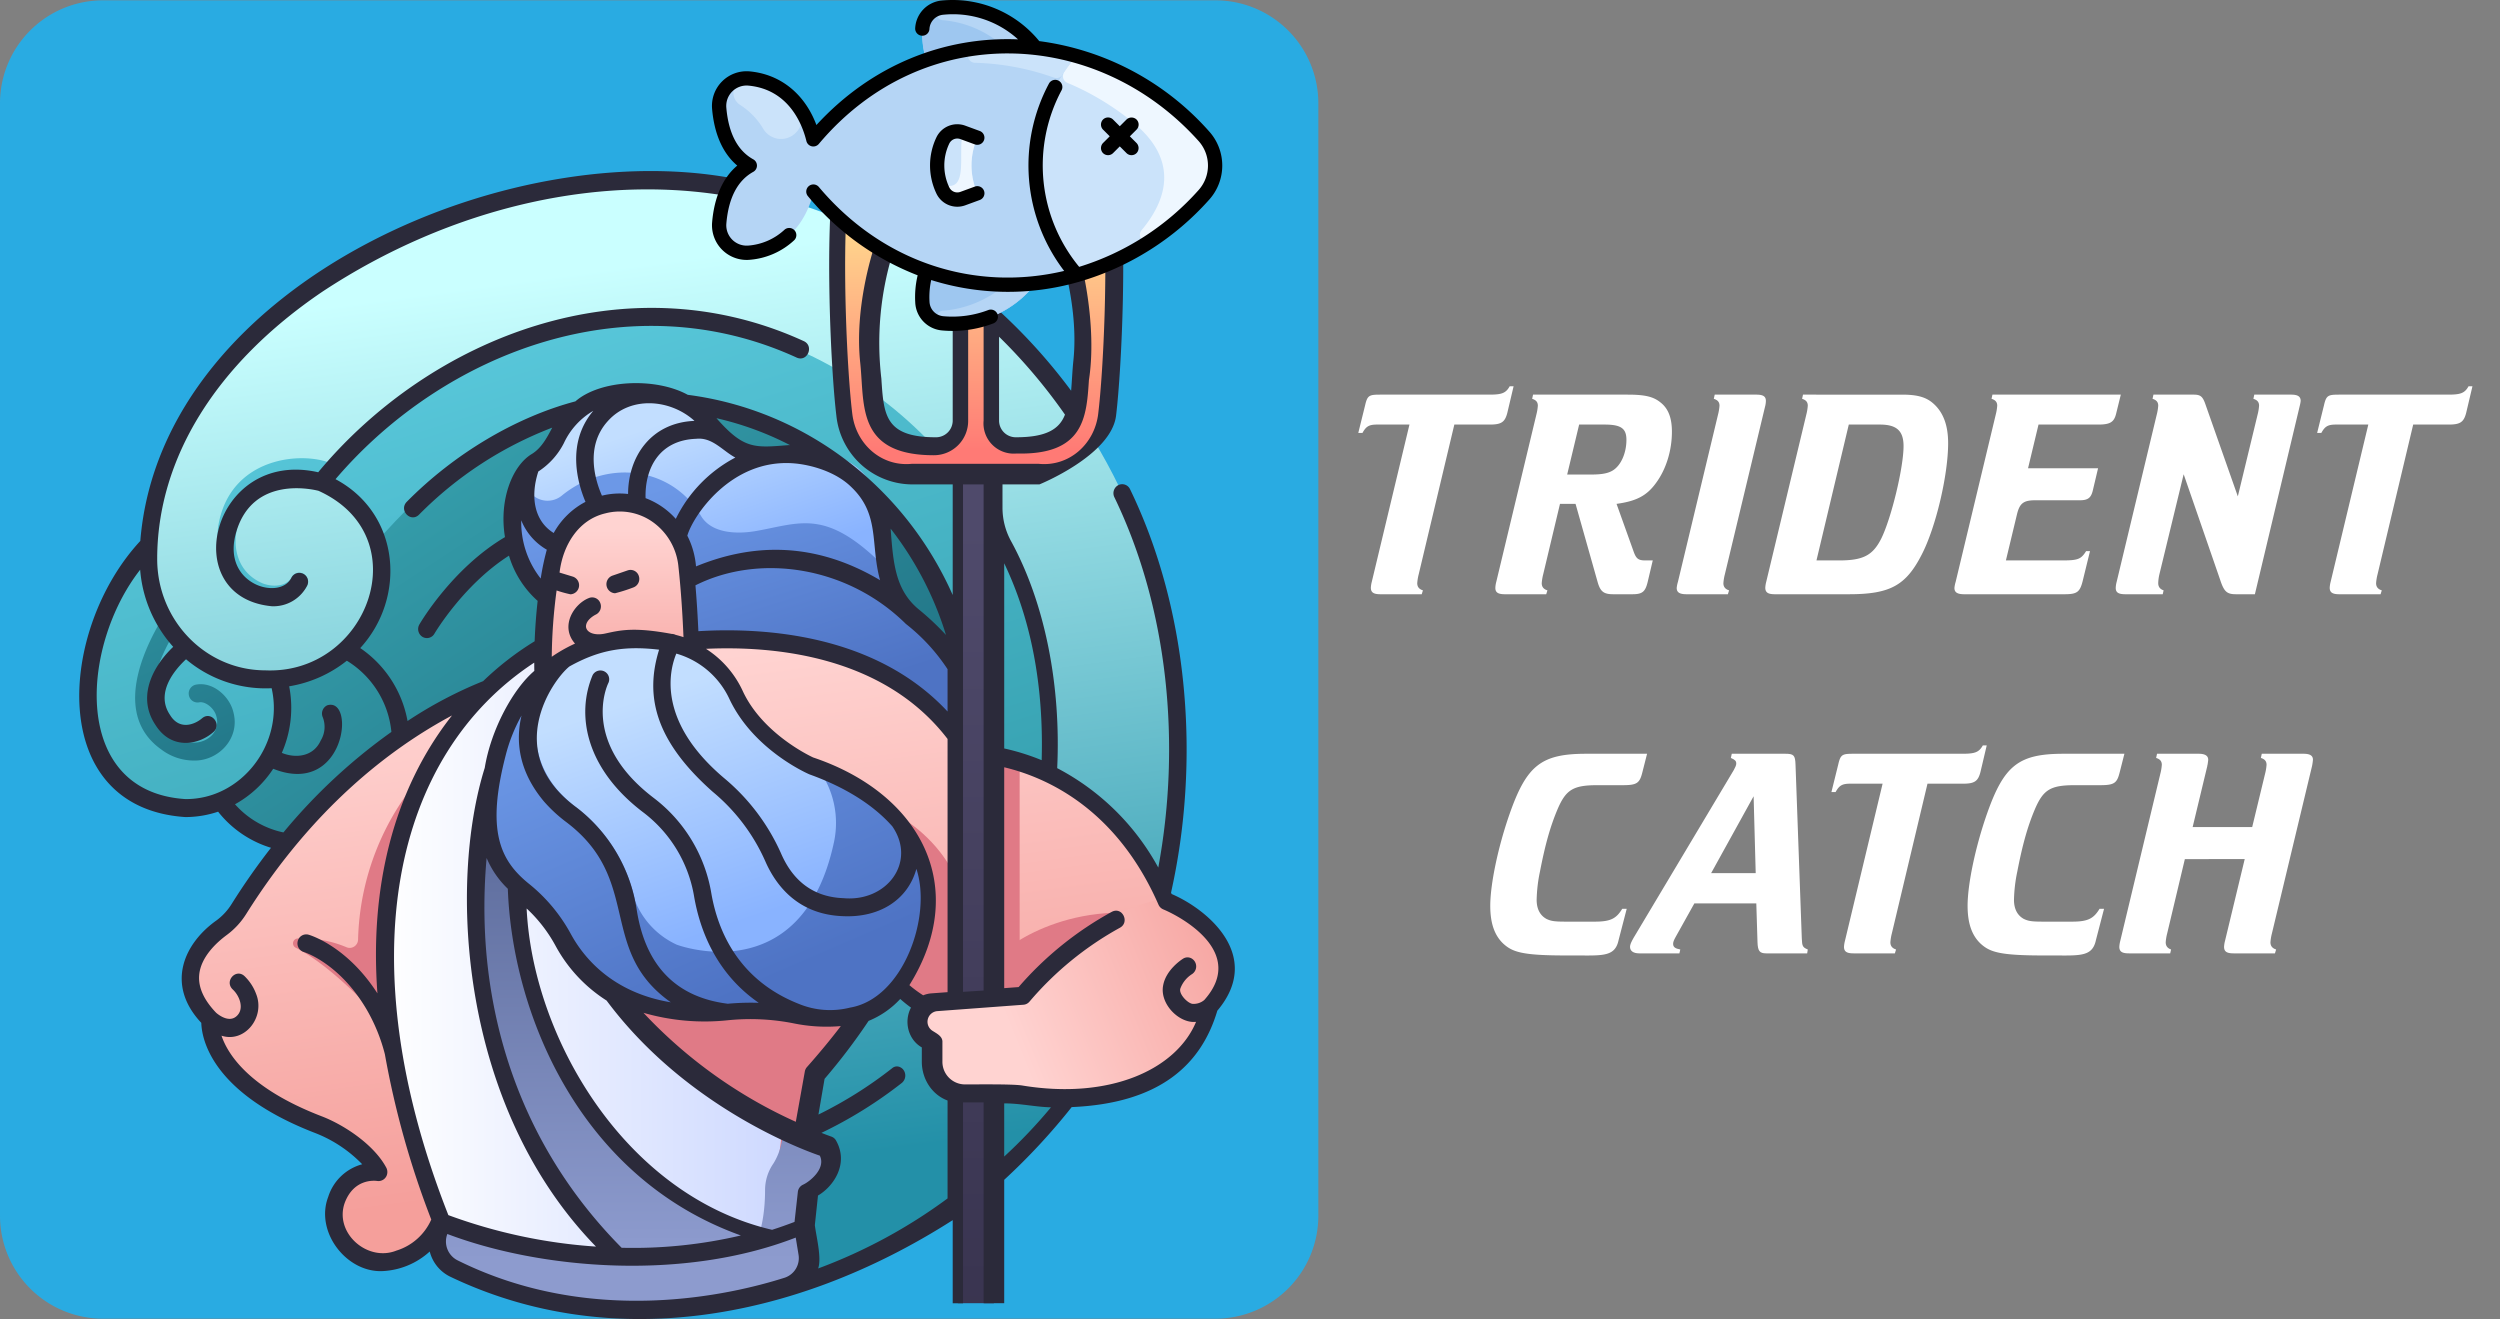 <svg id="Layer_1" data-name="Layer 1" xmlns="http://www.w3.org/2000/svg" xmlns:xlink="http://www.w3.org/1999/xlink" viewBox="0 0 2042.33 1077.561"><rect x="0" y="0" width="2042.33" height="1077.561" fill="#808080" stroke="none"/><defs><linearGradient id="linear-gradient" x1="-37.723" y1="-114.542" x2="322.705" y2="433.007" gradientTransform="translate(420.416 455.534) scale(1.024)" gradientUnits="userSpaceOnUse"><stop offset="0" stop-color="#36a0ad"/><stop offset="1" stop-color="#13566b"/></linearGradient><linearGradient id="linear-gradient-2" x1="-246.456" y1="27.328" x2="113.972" y2="574.878" xlink:href="#linear-gradient"/><linearGradient id="linear-gradient-3" x1="-38.67" y1="-179.849" x2="176.906" y2="493.331" gradientTransform="translate(420.416 455.534) scale(1.024)" gradientUnits="userSpaceOnUse"><stop offset="0" stop-color="#59c8db"/><stop offset="0.996" stop-color="#28919f"/></linearGradient><linearGradient id="linear-gradient-4" x1="-344.019" y1="-68.96" x2="-146.206" y2="355.473" xlink:href="#linear-gradient"/><linearGradient id="linear-gradient-5" x1="79.131" y1="-231.502" x2="176.087" y2="492.44" gradientTransform="translate(420.416 455.534) scale(1.024)" gradientUnits="userSpaceOnUse"><stop offset="0" stop-color="#caffff"/><stop offset="0.996" stop-color="#2390a8"/></linearGradient><linearGradient id="linear-gradient-6" x1="124.107" y1="-109.847" x2="167.004" y2="17.194" gradientTransform="translate(420.416 455.534) scale(1.024)" gradientUnits="userSpaceOnUse"><stop offset="0" stop-color="#c2deff"/><stop offset="1" stop-color="#89b3ff"/></linearGradient><linearGradient id="linear-gradient-7" x1="145.402" y1="-65.548" x2="206.263" y2="124.437" gradientTransform="translate(420.416 455.534) scale(1.024)" gradientUnits="userSpaceOnUse"><stop offset="0" stop-color="#6c98e7"/><stop offset="1" stop-color="#4e73c4"/></linearGradient><linearGradient id="linear-gradient-8" x1="95.988" y1="86.592" x2="150.098" y2="485.655" gradientTransform="translate(420.416 455.534) scale(1.024)" gradientUnits="userSpaceOnUse"><stop offset="0" stop-color="#ffd3d1"/><stop offset="1" stop-color="#f59f9b"/></linearGradient><linearGradient id="linear-gradient-9" x1="367.985" y1="-25.139" x2="367.985" y2="809.793" gradientTransform="translate(420.416 455.534) scale(1.024)" gradientUnits="userSpaceOnUse"><stop offset="0" stop-color="#4f4a6b"/><stop offset="1" stop-color="#322d47"/></linearGradient><linearGradient id="linear-gradient-10" x1="399.578" y1="387.057" x2="595.836" y2="307.895" xlink:href="#linear-gradient-8"/><linearGradient id="linear-gradient-11" x1="366.679" y1="-257.436" x2="366.679" y2="-84.612" gradientTransform="translate(420.416 455.534) scale(1.024)" gradientUnits="userSpaceOnUse"><stop offset="0" stop-color="#ffd48c"/><stop offset="1" stop-color="#ff7a75"/></linearGradient><linearGradient id="linear-gradient-12" x1="-103.521" y1="321.414" x2="213.844" y2="321.414" gradientTransform="translate(420.416 455.534) scale(1.024)" gradientUnits="userSpaceOnUse"><stop offset="0" stop-color="#fff"/><stop offset="1" stop-color="#ced9ff"/></linearGradient><linearGradient id="linear-gradient-13" x1="85.798" y1="249.143" x2="85.798" y2="553.101" gradientTransform="translate(420.416 455.534) scale(1.024)" gradientUnits="userSpaceOnUse"><stop offset="0" stop-color="#6170a0"/><stop offset="1" stop-color="#8d9bce"/></linearGradient><linearGradient id="linear-gradient-14" x1="78.132" y1="-21.556" x2="78.132" y2="123.696" xlink:href="#linear-gradient-8"/><linearGradient id="linear-gradient-15" x1="105.053" y1="110.494" x2="168.177" y2="294.883" xlink:href="#linear-gradient-6"/><linearGradient id="linear-gradient-16" x1="85.983" y1="250.688" x2="85.983" y2="560.559" xlink:href="#linear-gradient-13"/><linearGradient id="linear-gradient-17" x1="-216.084" y1="-121.518" x2="-0.294" y2="552.331" xlink:href="#linear-gradient-3"/><linearGradient id="linear-gradient-18" x1="220.361" y1="250.688" x2="220.361" y2="560.559" xlink:href="#linear-gradient-13"/><linearGradient id="linear-gradient-19" x1="95.891" y1="102.361" x2="198.339" y2="339.274" xlink:href="#linear-gradient-7"/></defs><path d="M84.141.273H992.859A84.141,84.141,0,0,1,1077,84.413V993.132a84.141,84.141,0,0,1-84.141,84.141H84.141A84.141,84.141,0,0,1,0,993.132V84.413A84.141,84.141,0,0,1,84.141.273Z" fill="#29abe2"/><path d="M835.69,585.141c-11.9,396.61-570.918,396.516-582.762,0C264.829,188.531,823.848,188.624,835.69,585.141Z" fill="url(#linear-gradient)"/><path d="M327.282,602.386c-3.308,110.242-158.692,110.216-161.983,0C168.607,492.145,323.989,492.171,327.282,602.386Z" fill="url(#linear-gradient-2)"/><path d="M529.677,235.526c-79.727,0-234.187,58.126-234.187,58.126C122.633,411.294,67.075,490.262,71.862,575.171c2.541,45.118,35.579,81.833,79.469,81.833,54.237,1.117,94.059-58.218,74.632-110.011,101.654-139.668,170.544-215.895,303.711-222.614C890.02,350.32,875.945,862.99,523.861,881.829l98.83,74.368S877.073,897.729,877.073,603.146C877.071,400.116,721.537,235.526,529.677,235.526Z" fill="url(#linear-gradient-3)"/><path d="M158.003,621.311a44.048,44.048,0,0,1-25.967-8.838c-53.818-37.753,8.373-121.906,19.129-133.073,6.217-7.136,16.859,2.488,10.699,9.758-.411.477-41.048,48.291-37.013,84.988,1.124,21.934,28.628,40.85,45.559,28.777a15.822,15.822,0,0,0,6.362-17.648c-1.508-6.509-8.914-12.53-14.106-11.5a7.161,7.161,0,0,1-8.342-5.742q-.01-.053-.019-.105a7.35,7.35,0,0,1,5.679-8.609c13.953-2.752,27.702,9.636,30.69,22.549,5.713,21.382-12.365,40.101-32.67,39.445Z" fill="url(#linear-gradient-4)"/><path d="M526.615,147.184c-171.674,0-405.338,123.137-405.338,309.475.001,54.295,42.745,98.31,95.472,98.311C308.13,558.363,352.86,434.091,262.54,393.964c274.752-327.925,727.355-2.301,559.405,377.777l-162.221-7.266S519.974,957.566,519.342,957.552l123.908,93.247s318.959-73.308,318.959-442.676C962.199,353.551,767.182,147.184,526.615,147.184Z" fill="url(#linear-gradient-5)"/><path d="M455.763,484.449c-22.403-32.431-34.755-65.015-27.076-97.904a40.767,40.767,0,0,1,10.011-9.708,47.51,47.51,0,0,0,15.735-18.472,67.227,67.227,0,0,1,27.291-29.413l23.826-7.868c18.559-2.969,43.871,1.596,56.924,10.177l12.534,9.778c8.123,9.307,18.167,20.045,25.099,23.932,3.595,6.972,9.247,9.941,18.367,6.166,50.072-7.721,105.291-5.342,103.115,72.797a100.476,100.476,0,0,0,1.304,19.41Z" fill="url(#linear-gradient-6)"/><path d="M748.923,506.058C728.115,493.181,722.894,463.342,722.894,463.342c-47.844-48.091-68.265-36.142-105.01-29.585-14.939,2.664-36.482,2.436-45.198-12.276-23.541-39.73-75.816-47.149-113.409-16.864a18.336,18.336,0,0,1-25.858-1.935q-.246-.286-.48-.582a19.68,19.68,0,0,1-3.989-15.872c-1.356,7.184-7.829,13.643-9.406,24.159-13.307,60.503,37.538,83.868,37.54,83.868,85.829,66.982,208.567,108.532,346.875,139.347C808.093,565.703,777.16,523.532,748.923,506.058Z" fill="url(#linear-gradient-7)"/><path d="M788.231,615.364C689.044,469.768,505.552,535.106,444.795,546.62c0,0-144.922,22.258-254.041,195.823a56.052,56.052,0,0,1-14.146,15.377c-15.115,11.117-43.823,39.269-9.476,74.88,0,0-6.007,49.755,88.69,86.149,17.634,6.785,40.129,21.906,49.008,38.668,0,0-24.632-4.147-34.529,22.856-9.864,26.921,17.758,59.936,51.299,48.255,41.534-14.467,37.488-55.874,37.488-55.874l280.577-27.053,12.232-72.54c40.245-45.429,67.05-83.325,71.809-93.885,43.214,59.934,136.291,61.914,136.291,61.914l87.343-105.162C916.555,665.738,867.903,636.396,832.497,624.148Z" fill="url(#linear-gradient-8)"/><path d="M803.543,618.524v189.499h29.449V625.907A169.148,169.148,0,0,0,803.543,618.524Z" fill="#e07a86"/><path d="M343.259,897.816l37.788,22.583,35.963-46.577L425.806,797.605l-47.764-97.389-29.3-71.608a213.005,213.005,0,0,0-56.217,138.886,6.927,6.927,0,0,1-6.981,6.873l-.01-0a6.67,6.67,0,0,1-2.632-.611,91.952,91.952,0,0,0-39.408-7.082,3.981,3.981,0,0,0-1.882,7.561c12.652,6.372,30.037,19.121,51.225,39.934,14.884,14.623,31.163,57.657,31.163,57.657Z" fill="#e07a86"/><path d="M859.997,843.134,923.136,767.107l-.416-21.571c-74.96-2.129-114.773,41.452-114.773,41.452H791.591c9.813-96.128-68.406-125.925-68.406-125.925L470.693,778.623l-21.493,63.057L470.367,963.971,647.996,946.843l12.003-66.952c40.245-45.427,55.331-73.889,60.101-84.451,43.208,59.934,139.897,47.694,139.897,47.694Z" fill="#e07a86"/><path d="M782.508,378.906H811.957v685.746H782.508Z" fill="url(#linear-gradient-9)"/><path d="M947.888,734.65s81.256,33.243,36.015,86.275c-.624,11.498-27.88,94.205-166.768,71.239H782.632a25.75,25.75,0,0,1-25.366-26.117V850.22l-5-3.219c-12.617-7.782-7.62-28.713,7.116-29.513l56.779-4.214a35.256,35.256,0,0,0,23.049-11.115c17.375-18.466,58.478-56.813,108.679-67.509Z" fill="url(#linear-gradient-10)"/><path d="M894.324,150.591a409.064,409.064,0,0,0-23.721,37.104,26.243,26.243,0,0,0-2.253,19.837c4.852,16.984,13.506,53.71,9.939,89.693-3.574,36.062,2.954,69.515-50.588,69.443-10.992-.241-19.82-9.591-19.951-21.13V256.384a26.637,26.637,0,0,1,5.016-15.224,33.603,33.603,0,0,0,6.277-25.999,295.739,295.739,0,0,0-19.79-64.763,3.604,3.604,0,0,0-4.828-1.991q-.054.024-.106.051a3.876,3.876,0,0,0-1.795,1.94A295.879,295.879,0,0,0,772.733,215.161a33.616,33.616,0,0,0,6.277,25.999,18.029,18.029,0,0,1,3.497,15.224v89.15c1.052,10.509-6.211,19.923-16.223,21.028a17.373,17.373,0,0,1-2.203.102c-53.542.076-47.018-33.376-50.588-69.443-3.567-35.983,5.086-72.709,9.94-89.693a26.249,26.249,0,0,0-2.254-19.837,409.081,409.081,0,0,0-23.721-37.104,3.538,3.538,0,0,0-5.1-.83q-.059.046-.117.094a4.108,4.108,0,0,0-1.43,2.744c-5.256,54.151-1.407,149.683,2.998,188.1,3.013,28.462,25.628,50.19,52.906,50.832h98.361c27.277-.642,49.891-22.37,52.905-50.832C902.387,302.278,906.235,206.746,900.978,152.595a3.804,3.804,0,0,0-4.071-3.562l-.032.003A3.665,3.665,0,0,0,894.324,150.591Z" fill="url(#linear-gradient-11)"/><path d="M455.095,522.313s-240.995,103.031-92.145,481.665c-2.612,23.87,154.385,72.081,263.445,19.199L639.392,920.88c-59.978-28.761-176.86-103.214-195.816-252.654Z" fill="url(#linear-gradient-12)"/><path d="M504.971,1026.811c-172.773-171.863-102.08-397.532-102.08-397.532l15.733,34.562s-12.389,300.785,209.35,346.903C596.089,1022.76,552.908,1026.523,504.971,1026.811Z" fill="url(#linear-gradient-13)"/><path d="M448.397,453.205a398.432,398.432,0,0,0-9.071,102.396H561.855s0-48.059-5.097-94.418c-7.302-62.604-92.842-69.036-108.361-7.978Z" fill="url(#linear-gradient-14)"/><path d="M501.574,523.792c-33.542,3.378-82.839,35.37-95.342,91.281C472.479,768.627,554.489,834.488,655.662,793.76c49.276-71.837,66.596-132.151,12.11-166.563-4.12-1.654-44.634-17.524-65.323-59.09C574.685,508.86,501.574,523.792,501.574,523.792Z" fill="url(#linear-gradient-15)"/><path d="M360.762,998.355s144.858,62.564,294.904,2.654l3.719,22.731a24.172,24.172,0,0,1-16.144,27.059C598.348,1065.106,482.686,1092.063,370.552,1036.172a24.467,24.467,0,0,1-12.414-28.571Z" fill="url(#linear-gradient-16)"/><path d="M224.496,493.181c-27.056-1.409-51.863-23.211-46.121-63.931,10.311-60.064,77.049-61.221,96.722-48.291l-12.557,12.997c-60.843-23.277-95.396,62.828-47.694,82.723,10.044,3.628,19.88,1.501,23.392-5.057a7.041,7.041,0,0,1,9.492-3.009q.11.057.218.118a7.475,7.475,0,0,1,2.807,9.998A28.74,28.74,0,0,1,224.496,493.181Z" fill="url(#linear-gradient-17)"/><path d="M674.829,935.551a300.791,300.791,0,0,1-35.436-14.675,51.296,51.296,0,0,1-7.511,29.545,38.045,38.045,0,0,0-6.868,21.509c0,13.821-1.711,35.158-10.852,50.15l41.505-21.072,3.215-28.962s28.351-13.687,15.947-36.495Z" fill="url(#linear-gradient-18)"/><path d="M681.242,688.253A74.592,74.592,0,0,0,667.766,627.229c80.471,30.543,111.132,90.16,78.832,159.872-22.735,49.065-68.559,48.77-96.968,42.951a188.633,188.633,0,0,0-55.285-2.662c-82.895,7.659-119.331-33.436-134.206-60.725a130.167,130.167,0,0,0-32.507-38.948c-25.085-20.274-38.447-46.98-21.396-112.645,8.23-32.596,26.884-57.632,46.584-71.087-12.617,23.05-27.748,65.107,2.345,101.093a104.246,104.246,0,0,0,16.125,14.82,128.963,128.963,0,0,1,47.526,76.07,66.529,66.529,0,0,0,34.067,35.787S654.961,810.333,681.242,688.253Z" fill="url(#linear-gradient-19)"/><path d="M151.329,667.49a83.963,83.963,0,0,0,26.847-4.406A87.517,87.517,0,0,0,221.39,692.589a550.394,550.394,0,0,0-32.124,45.856,48.544,48.544,0,0,1-12.301,13.388c-26.388,18.63-42.113,52.164-12.522,83.772.403,13.222,8.424,57.482,93.393,90.138a107.388,107.388,0,0,1,38.057,25.381,40.041,40.041,0,0,0-27.766,26.656c-10.852,28.336,14.635,61.66,44.016,60.641a61.483,61.483,0,0,0,38.92-16.024,31.42,31.42,0,0,0,16.375,20.398C495.933,1104.481,646.552,1080.986,778.301,996.771v67.881h8.414V900.577H803.543v164.074h16.828V963.817A518.722,518.722,0,0,0,875.498,904.42c71.571-3.071,105.795-34.292,118.974-78.75,37.895-44.898-8.346-82.944-37.315-95.318-.167-.369-.337-.73-.504-1.097,23.981-107.233,14.799-230.019-33.513-329.654a7.051,7.051,0,0,0-9.389-3.36q-.107.05-.211.104a7.461,7.461,0,0,0-3.26,9.677c44.466,91.792,54.529,202.755,35.959,302.733a199.087,199.087,0,0,0-82.583-81.234c3.182-66.982-9.769-134.719-37.997-186.005a56.596,56.596,0,0,1-6.688-26.761c-.012-3.151,0-19.021,0-19.021h30.163s58.651-23.706,62.622-56.212c4.86-40.389,9.302-146.867,1.982-199.668a7.183,7.183,0,0,0-8.01-6.249l-.08.01a7.1,7.1,0,0,0-4.506,2.613,394.771,394.771,0,0,0-37.069,56.103,7.569,7.569,0,0,0-.345,6.032c.182.487,18.022,49.396,13.177,95.995-.88,8.393-1.184,16.732-1.864,24.846a461.9,461.9,0,0,0-57.598-64.163,16.834,16.834,0,0,1,3.259-11.239,39.835,39.835,0,0,0,8.139-32.055,294.538,294.538,0,0,0-25.023-74.296,7.089,7.089,0,0,0-9.544-3.07q-.11.057-.219.117a7.306,7.306,0,0,0-2.868,2.953,291.921,291.921,0,0,0-25.351,76.565c-11.28-7.675-22.929-14.818-34.767-21.352A387.49,387.49,0,0,0,693.862,136.228a7.053,7.053,0,0,0-9.918-1.052q-.113.092-.223.188a7.466,7.466,0,0,0-2.455,4.49c-7.325,52.788-2.88,159.275,1.981,199.668A62.619,62.619,0,0,0,745.87,395.734h32.431v90.358c-39.436-88.817-121.011-151.152-216.435-163.55-26.161-14.367-71.412-12.486-91.8,5.348C421.037,340.872,370.847,370.908,332.243,410.005c-6.567,6.88,3.201,17.161,10.028,10.488a307.677,307.677,0,0,1,108.865-71.135c-4.279,8.201-8.786,16.562-16.383,21.352-16.189,9.471-27.252,37.613-22.219,68.084-42.728,25.251-68.813,69.429-69.918,71.327a7.486,7.486,0,0,0,2.446,10.101,7.033,7.033,0,0,0,9.678-2.295q.068-.11.132-.223c.244-.417,23.715-40.069,60.928-63.772a79.73,79.73,0,0,0,23.429,36.958c-1.196,10.626-2.029,21.775-2.459,32.973a245.865,245.865,0,0,0-42.092,32.598,343.444,343.444,0,0,0-61.75,32.562A91.738,91.738,0,0,0,294.286,529.433c37.747-41.131,32.955-109.624-20.189-137.98,89.482-104.801,240.826-161.714,376.966-99.223,8.645,3.578,14.168-9.694,5.503-13.587-144.442-66.15-304.227-3.939-396.622,107.157-86.635-19.576-116.352,102.111-37.788,109.468a30.937,30.937,0,0,0,28.705-16.722,7.191,7.191,0,0,0-12.713-6.726l-.017.033c-4.775,9.632-17.921,10.349-27.864,6.13-13.129-5.565-24.487-20.132-16.989-44.326,13.923-44.91,61.624-34.051,66.959-32.68,82.165,37.22,40.408,150.26-43.497,146.656-48.757-.056-88.27-40.743-88.325-90.95,0-81.911,47.971-159.497,135.068-218.467C367.017,169.877,495.185,137.706,612.53,163.685a7.147,7.147,0,0,0,8.502-5.466q.013-.06.025-.121a7.365,7.365,0,0,0-5.426-8.781l-.173-.037c-188.417-46.283-483.689,79.781-500.832,292.637-66.933,72.061-77.367,217.863,36.703,225.573Zm172.494,354.166c-23.642,9.429-50.677-14.252-42.323-38.684,7.501-20.47,24.805-18.474,26.688-18.191a7.231,7.231,0,0,0,8.169-6.153l.011-.084a7.603,7.603,0,0,0-.752-4.551c-9.941-18.757-34.331-34.949-52.783-42.041-58.841-22.615-76.578-50.186-81.882-65.865,18.962,6.168,35.813-14.984,28.339-33.965A39.063,39.063,0,0,0,199.742,797.42c-6.947-6.509-16.528,3.967-9.798,10.716,5.905,5.318,10.034,16.345,3.101,22.182-6.447,5.531-15.292-1.916-16.472-2.959-10.013-10.434-14.681-20.753-13.867-30.679,1.236-15.066,14.671-27.061,22.572-32.872a63.017,63.017,0,0,0,15.989-17.361c54.299-86.367,117.335-134.883,168.012-161.975-48.487,61.537-67.294,141.572-60.943,227.058C283.465,772.888,253.359,763.944,252.039,763.569a7.126,7.126,0,0,0-8.735,5.026q-.019.071-.037.143a7.389,7.389,0,0,0,4.941,9.01c.285.084,28.758,8.824,51.024,46.443a143.314,143.314,0,0,1,15.185,37.034A727.336,727.336,0,0,0,352.319,996.286,45.848,45.848,0,0,1,323.823,1021.656Zm49.843,7.888a17.227,17.227,0,0,1-8.221-21.463c76.964,29.102,193.07,38.527,284.612,2.941l2.281,13.94a16.854,16.854,0,0,1-11.212,18.805c-43.811,13.97-157.576,40.554-267.46-14.224Zm22.642-265.77a448.006,448.006,0,0,1,1.227-62.858A74.896,74.896,0,0,0,414.861,726.074c3.55,100.894,57.922,235.752,190.374,283.217A384.255,384.255,0,0,1,507.81,1019.338c-85.616-86.454-107.938-186.55-111.502-255.563Zm58.401-281.405a95.755,95.755,0,0,0,11.348,3.145,7.417,7.417,0,0,0,2.025-14.418l-10.966-3.342c2.713-22.527,15.485-43.26,37.474-48.39a46.596,46.596,0,0,1,39.199,7.483,50.502,50.502,0,0,1,20.378,35.4c2.289,20.815,3.527,41.997,4.195,58.254-2.159-.706-4.312-1.325-6.455-1.876a6.9,6.9,0,0,0-3.139-.756c-31.029-5.747-42.009-3.045-54.399-.305-8.426,1.864-15.158-.639-15.662-5.587-.151-5.897,7.734-9.766,7.922-9.856a7.446,7.446,0,0,0,3.674-9.696,7.068,7.068,0,0,0-9.218-3.868q-.1.041-.198.085h0c-11.906,4.739-23.677,22.802-11.144,37.132a124.242,124.242,0,0,0-12.906,6.821q-2.977,1.796-6.089,3.947A431.395,431.395,0,0,1,454.709,482.37Zm41.836-138.363c18.648-20.881,51.237-17.907,70.807-.176-35.864,1.477-54.142,29.495-54.26,59.719a59.788,59.788,0,0,0-21.343,1.379c-5.031-11.426-14.398-39.754,4.796-60.922Zm198.771,53.73c23.863,22.605,15.524,46.954,23.642,76.243-55.357-32.89-106.559-29.272-150.362-11.258a67.324,67.324,0,0,0-7.096-25.077c4.296-15.489,35.463-63.153,86.944-59.118,13.503,1.089,33.862,6.505,46.873,19.21Zm65.573,413.773a21.918,21.918,0,0,0-6.707,1.596,99.414,99.414,0,0,1-11.272-8.313c49.719-79.692,9.594-156.354-78.646-186.001-3.101-1.433-41.276-19.685-57.31-53.878a81.263,81.263,0,0,0-30.217-34.867c55.601-2.556,145.195,5.526,197.357,73.633V810.531Zm-105.033,156.379a7.349,7.349,0,0,0-4.07,5.829l-2.713,24.491q-9.181,3.532-18.332,6.461C510.643,976.56,435.282,847.776,430.223,742.163a118.543,118.543,0,0,1,23.448,30.168,121.337,121.337,0,0,0,41.865,45.05c63.187,84.878,156.468,120.665,174.203,126.713,5.203,10.528-8.329,21.364-13.892,23.796Zm1.636-92.555-7.364,41.107a389.752,389.752,0,0,1-124.455-89.04,180.007,180.007,0,0,0,69.327,6.038A182.03,182.03,0,0,1,648.25,835.99a134.31,134.31,0,0,0,38.648,2.251c-8.174,10.712-17.417,21.912-27.653,33.466a7.445,7.445,0,0,0-1.765,3.628Zm36.889-52.175a66.798,66.798,0,0,1-41.892-3.095c-49.498-19.542-66.143-59.912-71.39-90.341a123.248,123.248,0,0,0-46.799-77.666c-59.814-45.381-38.395-91.822-37.422-93.844a7.19,7.19,0,0,0-12.745-6.659c-13.642,32.409-5.783,76.495,41.687,112.346a108.519,108.519,0,0,1,41.205,68.391c4.792,27.779,18.069,62.949,52.824,86.953a206.02,206.02,0,0,0-25.301.742c-42.332-5.308-67.377-31.199-74.427-76.982A129.181,129.181,0,0,0,471.299,659.894c-61.341-44.699-20.324-104.07-6.12-115.441,25.157-14.052,45.712-16.902,73.266-13.703-11.652,37.467-3.727,73.957,43.834,116.107a155.128,155.128,0,0,1,42.811,56.488c8.622,19.831,26.63,43.753,63.449,45.098,29.167,1.425,52.872-12.679,60.087-38.625,12.929,38.704-10.726,106.086-54.256,113.341Zm-98.363-251.854c19.483,40.953,62.593,60.142,65.199,61.287,29.368,10.55,52.256,24.977,67.732,42.454,20.107,29.188-4.457,61.948-39.908,58.701-23.657-.87-40.786-13.12-50.913-36.412a169.684,169.684,0,0,0-46.772-61.838c-54.795-46.445-44.571-87.765-38.846-101.552A68.736,68.736,0,0,1,596.017,571.306Zm-68.625-164.342c-.731-23.798,10.755-47.383,41.311-48.49,13.218-1.505,21.652,9.854,32.011,15.325A112.237,112.237,0,0,0,552.074,423.886,62.597,62.597,0,0,0,527.392,406.964ZM774.094,581.256c-58.758-63.057-149.247-68.882-203.569-65.623-.5-11.079-1.254-24.024-2.391-37.451,52.19-26.235,124.067-15.774,171.897,31.513a154.548,154.548,0,0,1,34.064,37.002ZM643.942,363.648c-27.663,2.257-36.298,3.376-58.651-22.012a254.271,254.271,0,0,1,60.093,21.992C644.894,363.62,644.425,363.644,643.942,363.648ZM444.332,654.683a118.529,118.529,0,0,0,18.39,17c62.366,47.185,25.173,104.629,85.281,147.135-48.134-8.01-71.431-36.857-81.847-56.147a135.216,135.216,0,0,0-34.224-40.832c-23.473-19.021-34.806-43.196-18.797-104.864a133.355,133.355,0,0,1,12.916-32.411c-4.858,20.424-2.692,45.036,18.282,70.119Zm224.04,381.57c3.067-8.652-1.682-26.54-2.692-35.446l2.566-24.129c12.982-7.637,25.218-26.141,14.854-44.723a6.975,6.975,0,0,0-3.968-3.44c-.163-.056-3.067-1.038-8.071-3.047a354.82,354.82,0,0,0,65.686-40.798,7.833,7.833,0,0,0,1.479-10.4,6.989,6.989,0,0,0-3.014-2.514,5.868,5.868,0,0,0-6.297.834l-.282.223a340.008,340.008,0,0,1-60.027,37.703l5.013-29.17a495.231,495.231,0,0,0,35.956-47.341,72.187,72.187,0,0,0,25.852-17.923,108.639,108.639,0,0,0,8.794,7.074c-5.965,11.274-2.336,25.633,8.107,32.073q.362.223.732.431v11.751c.039,14.31,8.489,27.015,21.035,31.63v79.991a428.864,428.864,0,0,1-105.722,57.22Zm151.999-91.428V901.406c12.776-.08,25.895,2.951,38.207,3.207a413.747,413.747,0,0,1-38.211,40.213ZM946.429,739.099a7.428,7.428,0,0,0,3.867,3.803c14.4,6.003,68.339,34.948,33.542,74.011a13.371,13.371,0,0,1-9.087,3.185c-3.817.215-11.913-7.784-10.51-12.453a23.54,23.54,0,0,1,9.541-11.848,7.515,7.515,0,0,0,.149-12.506,6.709,6.709,0,0,0-7.539-.054l-.138.089c-1.392.89-13.669,9.064-16.008,21.501-3.128,15.174,13.033,31.456,26.855,29.957-16.215,38.892-70.452,63.861-142.176,51.962-8.474-1.276-37.827-.806-46.863-.852a18.473,18.473,0,0,1-18.174-18.714V851.384c.321-4.868-5.048-7.267-8.339-9.437a8.728,8.728,0,0,1,3.832-15.895l70.742-5.252a7.071,7.071,0,0,0,4.986-2.646A264.186,264.186,0,0,1,914.888,757.909c8.226-4.444,2.028-17.347-6.457-13.094a274.944,274.944,0,0,0-76.297,61.56l-11.763.872V626.814C855.325,635.16,912.123,660.766,946.429,739.099Zm-95.265-130.976c0,4.324-.079,8.626-.194,12.903a184.472,184.472,0,0,0-30.599-9.594V460.174c20.417,42.618,30.792,92.303,30.792,147.949ZM870.015,338.721c-4.6,11.895-15.292,18.58-40.391,18.5a13.644,13.644,0,0,1-13.46-13.769V275.077A449.377,449.377,0,0,1,870.015,338.721ZM728.951,207.847a427.03,427.03,0,0,1,40.139,25.742c2.451,7.625,9.656,11.7,9.211,20.717V343.456a13.644,13.644,0,0,1-13.46,13.769c-41.78.068-42.906-17.981-44.821-47.868A250.748,250.748,0,0,1,728.951,207.847ZM696.232,337.795c-4.294-35.389-8.278-122.47-3.922-177.218a335.843,335.843,0,0,1,23.366,36.351c-4.107,12.084-17.51,55.774-12.953,99.233.504,4.809.819,9.658,1.121,14.346,1.946,30.184,3.959,61.394,59.145,61.39a28.01,28.01,0,0,0,27.933-28.302v-.004l0-.078v-88.817a30.208,30.208,0,0,0-6.493-19.854,24.605,24.605,0,0,1-5.059-19.917,269.056,269.056,0,0,1,17.339-56.002,269.174,269.174,0,0,1,17.339,56.002,24.598,24.598,0,0,1-5.059,19.917c-4.441,5.65-6.776,12.67-5.447,19.854v88.823a24.706,24.706,0,0,0,26.814,26.973H830.43c55.169,1.412,57.188-29.802,59.145-59.978,6.81-43.664-5.418-98.093-11.833-113.579a335.848,335.848,0,0,1,23.368-36.351c4.356,54.756.37,141.825-3.922,177.216-2.808,24.805-23.677,43.619-48.639,41.107H744.869c-24.958,2.508-45.822-16.304-48.63-41.105ZM803.543,395.734v413.465l-16.828,1.066V395.734ZM772.798,518.723a217.144,217.144,0,0,0-22.795-21.352c-18.629-15.826-20.347-37.515-22.411-65.502a270.198,270.198,0,0,1,45.214,86.859ZM460.804,361.679a59.541,59.541,0,0,1,23.898-26.081c-22.524,26.612-12.596,59.779-6.395,74.374a62.779,62.779,0,0,0-25.967,25.454c-15.762-9.67-19.357-29.278-12.573-50.248a59.938,59.938,0,0,0,21.045-23.493Zm-34.988,63.367a48.638,48.638,0,0,0,20.886,24.024,212.837,212.837,0,0,0-4.984,23.567,74.505,74.505,0,0,1-15.894-47.584ZM436.488,548.093c-17.297,14.661-35.346,47.762-40.486,79.185-29.659,94.486-20.768,276.474,90.864,391.097a431.995,431.995,0,0,1-120.585-25.7c-82.444-209.366-44.861-375.883,70.15-451.346q.01,3.402.064,6.771ZM319.74,597.94A460.614,460.614,0,0,0,231.541,680.04a72.824,72.824,0,0,1-39.563-23.01,88.205,88.205,0,0,0,31.215-28.992c58.825,23.491,67.705-59.008,44.142-51.845a7.45,7.45,0,0,0-3.682,9.692,21.366,21.366,0,0,1-1.628,19.045c-6.137,13.593-20.904,14.657-31.798,10.113a91.692,91.692,0,0,0,6.007-54.375,102.296,102.296,0,0,0,47.103-20.909,76.778,76.778,0,0,1,36.41,58.186Zm-205.245-132.502a106.798,106.798,0,0,0,27.004,62.985c-14.666,13.944-30.88,39.55-14.34,64.055,13.249,20.753,35.773,15.872,47.313,5.408,6.957-6.427-2.099-17.259-9.325-11.155-5.527,4.807-18.276,10.48-26.254-2.658-12.428-18.398,4.567-37.607,13.082-45.497a100.647,100.647,0,0,0,69.935,23.648c10.364,45.625-25.039,91.13-70.596,90.559C57.849,646.699,65.695,527.837,114.494,465.438Z" fill="#2b2a3a"/><path d="M502.452,484.654a134.119,134.119,0,0,0,14.921-4.743,7.416,7.416,0,0,0,4.514-9.32,7.107,7.107,0,0,0-8.883-4.702q-.084.026-.168.054l-12.65,4.36a7.423,7.423,0,0,0,2.265,14.351Z" fill="#2b2a3a"/><path d="M647.955,174.668a8.04,8.04,0,1,0-7.677-7.677A8.04,8.04,0,0,0,647.955,174.668Z" fill="#2b2a3a"/><path d="M612.137,64.283c28.793,2.711,46.274,24.204,52.455,49.711a211.842,211.842,0,0,1,92.212-64.734,71.281,71.281,0,0,1-3.189-25.713,18.271,18.271,0,0,1,16.537-17.166,85.06,85.06,0,0,1,75.924,32.867A217.9,217.9,0,0,1,983.608,111.414a35.988,35.988,0,0,1,.013,47.959,217.672,217.672,0,0,1-137.493,72.092,84.968,84.968,0,0,1-75.906,32.825A18.296,18.296,0,0,1,753.676,247.115a71.26,71.26,0,0,1,3.17-25.696l.005-.005a212.203,212.203,0,0,1-92.196-64.732c-6.116,25.597-23.595,47.184-52.479,49.889A22.491,22.491,0,0,1,587.72,182.229c1.398-16.402,6.881-36.795,24.988-46.802-18.112-10.017-23.606-30.413-25.014-46.816A22.463,22.463,0,0,1,612.137,64.283Z" fill="#b5d5f5"/><path d="M604.744,85.775a58.897,58.897,0,0,1,18.854,19.577,16.868,16.868,0,0,0,26.114,3.498l.278-.264a16.838,16.838,0,0,0,1.666-22.408,55.07,55.07,0,0,0-39.669-22.047c-.106-.01-.212-.019-.318-.027a11.706,11.706,0,0,0-6.924,21.671Z" fill="#cbe3fa"/><path d="M796.45,51.29a207.355,207.355,0,0,1,64.621,12.144,5.845,5.845,0,0,0,6.878-2.329,136.119,136.119,0,0,1,11.64-15.379,204.76,204.76,0,0,0-83.799-6.05,5.836,5.836,0,0,0,.659,11.615Z" fill="#cbe3fa"/><path d="M796.852,153.859a4.377,4.377,0,0,1-2.61,5.567l-7.653,2.805a13.139,13.139,0,0,1-16.342-6.627,47.083,47.083,0,0,1-.021-40.82,13.115,13.115,0,0,1,16.344-6.634l7.651,2.804a4.376,4.376,0,0,1,2.62,5.561,56.354,56.354,0,0,0,.012,37.344Z" fill="#cbe3fa"/><path d="M773.208,151.654a2.764,2.764,0,0,0-2.961,3.95,13.135,13.135,0,0,0,16.342,6.627l7.653-2.805a4.379,4.379,0,0,0,2.61-5.567,56.343,56.343,0,0,1-.011-37.344,4.376,4.376,0,0,0-2.62-5.561l-4.571-1.673a2.776,2.776,0,0,0-3.698,2.178c-2.52,16.163,4.02,43.2-12.744,40.194Z" fill="#eef7ff"/><path d="M770,6.229a18.271,18.271,0,0,0-16.537,17.166,69.695,69.695,0,0,0,3.184,25.698,200.853,200.853,0,0,1,89.277-9.998A85.06,85.06,0,0,0,770,6.229Z" fill="#9ec7f0"/><path d="M770,16.492a84.527,84.527,0,0,1,48.294,20.059,5.229,5.229,0,0,0,3.448,1.275,202.641,202.641,0,0,1,24.183,1.27A85.06,85.06,0,0,0,770.001,6.23a5.146,5.146,0,0,0-.001,10.263Z" fill="#b5d5f5"/><path d="M756.851,221.414l-.005.005a71.26,71.26,0,0,0-3.17,25.696A18.296,18.296,0,0,0,770.222,264.29a84.968,84.968,0,0,0,75.906-32.825A201.534,201.534,0,0,1,756.851,221.414Z" fill="#9ec7f0"/><path d="M770.119,253.852a5.155,5.155,0,0,0-.048,10.287,84.967,84.967,0,0,0,75.906-32.825c-21.469,2.41-23.146-.022-26.156,2.514a88.763,88.763,0,0,1-49.702,20.025Z" fill="#b5d5f5"/><path d="M879.59,45.725a135.921,135.921,0,0,0,.048,178.976,220.465,220.465,0,0,0,103.831-65.48,35.988,35.988,0,0,0-.013-47.959A220.716,220.716,0,0,0,879.59,45.725Z" fill="#cbe3fa"/><path d="M879.59,45.725a119.424,119.424,0,0,0-10.229,13.285,5.832,5.832,0,0,0,2.584,8.648A215.729,215.729,0,0,1,926.245,100.523c37.892,31.292,26.094,63.997,6.363,87.52a5.84,5.84,0,0,0,7.673,8.651,227.991,227.991,0,0,0,43.186-37.474,35.983,35.983,0,0,0-.013-47.959A220.714,220.714,0,0,0,879.59,45.725Z" fill="#eef7ff"/><path d="M612.529,58.323c25.217,2.374,44.975,18.497,54.428,43.813,45.313-49.31,104.732-72.434,164.711-69.978a78.939,78.939,0,0,0-61.146-20.113,12.357,12.357,0,0,0-11.229,11.707,5.836,5.836,0,0,1-11.65-.711A23.949,23.949,0,0,1,769.481.418,91.395,91.395,0,0,1,848.998,33.587a224.463,224.463,0,0,1,138.8,73.776,41.676,41.676,0,0,1,.015,55.761,226.99,226.99,0,0,1-105.983,66.986,5.809,5.809,0,0,1-1.265.356A208.821,208.821,0,0,1,760.734,228.774a64.927,64.927,0,0,0-1.381,17.836,12.374,12.374,0,0,0,11.236,11.713,82.224,82.224,0,0,0,36.696-5.007,5.837,5.837,0,1,1,4.2,10.892,93.965,93.965,0,0,1-41.93,5.74,23.982,23.982,0,0,1-21.851-22.634,76.605,76.605,0,0,1,1.958-22.4,219.354,219.354,0,0,1-89.621-64.625,5.834,5.834,0,0,1,8.888-7.56l.039.046c52.958,62.913,128.945,85.48,200.38,68.554a141.916,141.916,0,0,1-12.441-153.027,5.837,5.837,0,0,1,10.288,5.518,130.226,130.226,0,0,0,14.419,144.185,215.609,215.609,0,0,0,97.514-62.679,30.023,30.023,0,0,0-.011-40.17c-82.952-92.416-224.848-99.051-310.207,2.44a5.841,5.841,0,0,1-10.139-2.386c-3.04-12.557-13.74-42.104-47.327-45.266A16.628,16.628,0,0,0,593.359,87.963c1.796,20.918,9.204,35.119,22.016,42.207a5.839,5.839,0,0,1,.003,10.213c-12.809,7.082-20.208,21.278-21.993,42.195a16.647,16.647,0,0,0,18.093,18.028,48.846,48.846,0,0,0,29.291-12.823,5.837,5.837,0,0,1,7.921,8.576,60.26,60.26,0,0,1-36.118,15.867,28.325,28.325,0,0,1-30.816-30.647c1.761-20.636,8.81-36.446,20.539-46.307-11.729-9.867-18.791-25.682-20.564-46.318a28.291,28.291,0,0,1,30.797-30.632Z"/><path d="M775.505,153.068a7.266,7.266,0,0,0,9.074,3.681l11.845-4.341a5.837,5.837,0,0,1,4.022,10.959L788.6,167.708a18.902,18.902,0,0,1-23.606-9.572,53.245,53.245,0,0,1-.025-45.892,18.895,18.895,0,0,1,23.609-9.576l11.852,4.349a5.835,5.835,0,0,1-4.016,10.957h0l-11.852-4.349a7.269,7.269,0,0,0-9.08,3.693,41.478,41.478,0,0,0,.022,35.75Z"/><path d="M901.24,116.687l5.325-5.325-5.327-5.327a5.96,5.96,0,0,1-.409-8.11,5.813,5.813,0,0,1,8.205-.515q.137.121.266.25l5.483,5.483,5.324-5.324a5.959,5.959,0,0,1,8.11-.405,5.814,5.814,0,0,1,.519,8.205q-.121.137-.25.266l-5.481,5.481,5.327,5.327a5.96,5.96,0,0,1,.409,8.11,5.813,5.813,0,0,1-8.205.515q-.137-.121-.266-.25l-5.484-5.483-5.481,5.481a5.813,5.813,0,0,1-8.221-.002q-.129-.129-.249-.265A5.959,5.959,0,0,1,901.24,116.687Z"/><path d="M1159.009,469.076a40.39,40.39,0,0,0-1.223,7.334c0,2.934,1.467,4.889,4.646,5.867l-.979,3.178h-33.737c-5.623,0-7.823-1.467-7.823-5.378a24.191,24.191,0,0,1,.733-4.645l30.804-128.595h-26.403c-6.601,0-9.046,1.467-11.979,6.845H1109.624l5.623-22.736c1.956-8.557,3.667-8.557,13.936-8.557h87.522c10.268,0,13.446-1.222,16.624-6.845h3.179l-5.134,21.758c-1.956,7.579-4.89,9.535-14.18,9.535h-29.093Z" fill="#fff"/><path d="M1346.037,475.432c-1.956,8.067-4.4,10.023-12.469,10.023h-15.646c-7.823,0-10.513-2.2-12.713-9.779l-18.091-64.053h-12.713l-13.69,57.452a40.391,40.391,0,0,0-1.223,7.334c0,2.934,1.467,4.889,4.646,5.867l-.979,3.178h-33.737c-5.623,0-7.823-1.467-7.823-5.134a21.477,21.477,0,0,1,.733-4.89l32.76-136.662a40.396,40.396,0,0,0,1.223-7.334c0-2.934-1.467-4.645-4.646-5.623l.733-3.423h77.255c14.424,0,21.27,1.711,27.137,6.601,6.111,4.89,9.046,12.468,9.046,23.714,0,15.157-4.646,30.56-12.958,41.805-7.578,10.513-16.135,14.913-32.271,17.113l14.18,39.605c1.956,5.134,3.667,6.601,9.29,6.601h6.112Zm-46.206-87.767c8.801,0,13.935-.978,17.847-3.423,6.601-4.156,11.001-14.179,11.001-24.937,0-9.29-4.4-12.468-17.847-12.468h-20.78l-9.779,40.828Z" fill="#fff"/><path d="M1377.822,485.455c-5.623,0-8.068-1.467-8.068-5.134a24.375,24.375,0,0,1,.979-4.89l32.76-136.662a40.396,40.396,0,0,0,1.223-7.334c0-2.934-1.467-4.645-4.646-5.623l.733-3.423h33.982c5.623,0,7.823,1.467,7.823,5.134a19.751,19.751,0,0,1-.733,4.89l-32.76,136.662a40.391,40.391,0,0,0-1.223,7.334c0,2.934,1.467,4.889,4.646,5.867l-.979,3.178Z" fill="#fff"/><path d="M1553.847,322.39c12.957,0,20.047,2.201,25.914,7.579,7.823,7.09,11.735,17.602,11.735,32.026,0,26.159-10.023,68.698-21.514,90.945-12.958,25.425-25.915,32.515-59.652,32.515h-60.386c-5.623,0-7.823-1.467-7.823-5.378a24.191,24.191,0,0,1,.733-4.645l32.76-136.662a40.396,40.396,0,0,0,1.223-7.334c0-2.934-1.467-4.645-4.646-5.623l.733-3.423Zm-51.34,135.44c19.558,0,27.381-4.156,34.227-17.602,8.312-16.625,18.336-58.186,18.336-75.788,0-12.468-5.623-17.603-19.314-17.603h-25.425l-26.403,110.992Z" fill="#fff"/><path d="M1684.645,457.829c12.957,0,15.402-.978,19.559-7.579h3.178l-5.623,22.981c-2.444,10.512-4.645,12.224-15.401,12.224h-81.655c-5.623,0-8.068-1.467-8.068-5.134a24.375,24.375,0,0,1,.979-4.89l32.76-136.662a40.397,40.397,0,0,0,1.223-7.334c0-2.934-1.467-4.645-4.646-5.623l.733-3.423H1732.562l-3.912,15.891c-1.711,6.601-4.89,8.557-14.424,8.557h-48.896l-8.557,35.694h57.207l-4.4,18.58c-1.467,5.623-3.911,7.579-10.513,7.579H1662.642c-9.534,0-12.713,2.445-14.913,11.49l-9.045,37.649Z" fill="#fff"/><path d="M1842.091,485.455h-15.402c-7.334,0-9.779-1.956-12.957-11.735l-29.826-86.3-19.803,81.655a35.329,35.329,0,0,0-.978,7.334q0,4.4,4.4,5.867l-.733,3.178h-30.56c-5.623,0-7.823-1.467-7.823-5.134a21.481,21.481,0,0,1,.733-4.89l32.76-136.662a40.397,40.397,0,0,0,1.223-7.334c0-2.934-1.467-4.645-4.646-5.623l.733-3.423h32.76c5.867,0,7.579,1.467,10.023,8.801l26.159,74.321,16.136-66.742a40.375,40.375,0,0,0,1.222-7.334c0-2.934-1.467-4.645-4.645-5.623l.733-3.423h30.07c5.379,0,7.823,1.467,7.823,5.134a23.6,23.6,0,0,1-.488,2.934Z" fill="#fff"/><path d="M1942.329,469.076a40.39,40.39,0,0,0-1.223,7.334c0,2.934,1.467,4.889,4.646,5.867l-.979,3.178h-33.737c-5.623,0-7.823-1.467-7.823-5.378a24.191,24.191,0,0,1,.733-4.645L1934.75,346.837h-26.403c-6.601,0-9.046,1.467-11.979,6.845h-3.423l5.623-22.736c1.956-8.557,3.667-8.557,13.936-8.557h87.522c10.268,0,13.446-1.222,16.624-6.845h3.179l-5.134,21.758c-1.956,7.579-4.89,9.535-14.18,9.535h-29.093Z" fill="#fff"/><path d="M1341.638,631.171c-2.2,8.802-4.646,10.269-16.136,10.269h-20.536c-19.803,0-25.67,3.667-32.516,19.558-6.111,14.425-10.268,29.582-14.424,51.096a124.349,124.349,0,0,0-2.689,22.98c0,7.335,2.689,12.713,8.068,15.646,3.667,1.712,6.111,2.201,15.891,2.201h23.47c12.957,0,17.603-2.445,22.492-10.513h3.667l-6.601,25.426c-3.179,15.157-14.669,12.468-42.784,12.712-35.693,0-43.761-2.688-51.34-9.534-7.334-6.846-10.757-16.869-10.757-31.049,0-17.602,6.356-48.161,15.891-75.299,13.936-39.604,25.915-48.895,62.586-48.895h49.629Z" fill="#fff"/><path d="M1384.175,738.008l-15.402,27.625c-1.222,2.201-1.955,3.912-1.955,5.379,0,2.689,1.711,3.911,5.867,4.646l-.733,3.178h-32.76c-4.89,0-7.579-1.956-7.579-5.379,0-1.711.979-3.911,2.934-7.334l81.899-137.151c1.223-2.2,1.956-3.911,1.956-5.134,0-2.2-.978-3.178-4.4-4.645l.733-3.423h43.762c6.845,0,8.067,1.222,8.312,8.801l5.134,142.041c.245,6.356.734,7.334,4.89,9.046l-.488,3.178h-33.493c-5.379,0-6.846-1.956-7.09-9.046l-.979-31.781Zm48.406-87.522-34.716,62.83H1434.293Z" fill="#fff"/><path d="M1545.534,762.455a40.387,40.387,0,0,0-1.223,7.334c0,2.934,1.467,4.89,4.646,5.868l-.979,3.178h-33.737c-5.623,0-7.823-1.467-7.823-5.379a24.193,24.193,0,0,1,.733-4.645l30.804-128.595h-26.403c-6.601,0-9.046,1.467-11.979,6.846h-3.423l5.623-22.736c1.956-8.557,3.667-8.557,13.936-8.557h87.522c10.268,0,13.446-1.223,16.624-6.846h3.179l-5.134,21.759c-1.956,7.578-4.89,9.534-14.18,9.534H1574.627Z" fill="#fff"/><path d="M1731.586,631.171c-2.2,8.802-4.646,10.269-16.136,10.269h-20.536c-19.803,0-25.67,3.667-32.516,19.558-6.111,14.425-10.268,29.582-14.424,51.096a124.349,124.349,0,0,0-2.689,22.98c0,7.335,2.689,12.713,8.068,15.646,3.667,1.712,6.111,2.201,15.891,2.201h23.47c12.957,0,17.603-2.445,22.492-10.513h3.667l-6.602,25.426c-3.178,15.157-14.668,12.468-42.783,12.712-35.693,0-43.761-2.688-51.34-9.534-7.334-6.846-10.757-16.869-10.757-31.049,0-17.602,6.356-48.161,15.891-75.299,13.936-39.604,25.915-48.895,62.586-48.895h49.629Z" fill="#fff"/><path d="M1784.883,701.826,1770.459,762.455a40.387,40.387,0,0,0-1.223,7.334q0,4.4,4.4,5.868l-.733,3.178H1739.166c-5.623,0-7.823-1.467-7.823-5.379a24.193,24.193,0,0,1,.733-4.645l32.76-136.662a40.394,40.394,0,0,0,1.223-7.335c0-2.934-1.467-4.645-4.646-5.622l.733-3.423h33.982c5.378,0,7.823,1.711,7.823,4.89,0,.733-.244,2.2-.489,3.911a4.285,4.285,0,0,0-.244,1.223l-11.979,49.873h48.65l10.513-43.517a40.394,40.394,0,0,0,1.223-7.335c0-2.934-1.467-4.645-4.646-5.622l.733-3.423h33.982c5.379,0,7.823,1.467,7.823,4.89a43.272,43.272,0,0,1-.733,5.134l-32.76,136.662a40.387,40.387,0,0,0-1.223,7.334c0,2.934,1.467,4.89,4.646,5.868l-.978,3.178h-33.738c-5.623,0-7.823-1.467-7.823-5.379a24.193,24.193,0,0,1,.733-4.645l16.136-66.986Z" fill="#fff"/></svg>